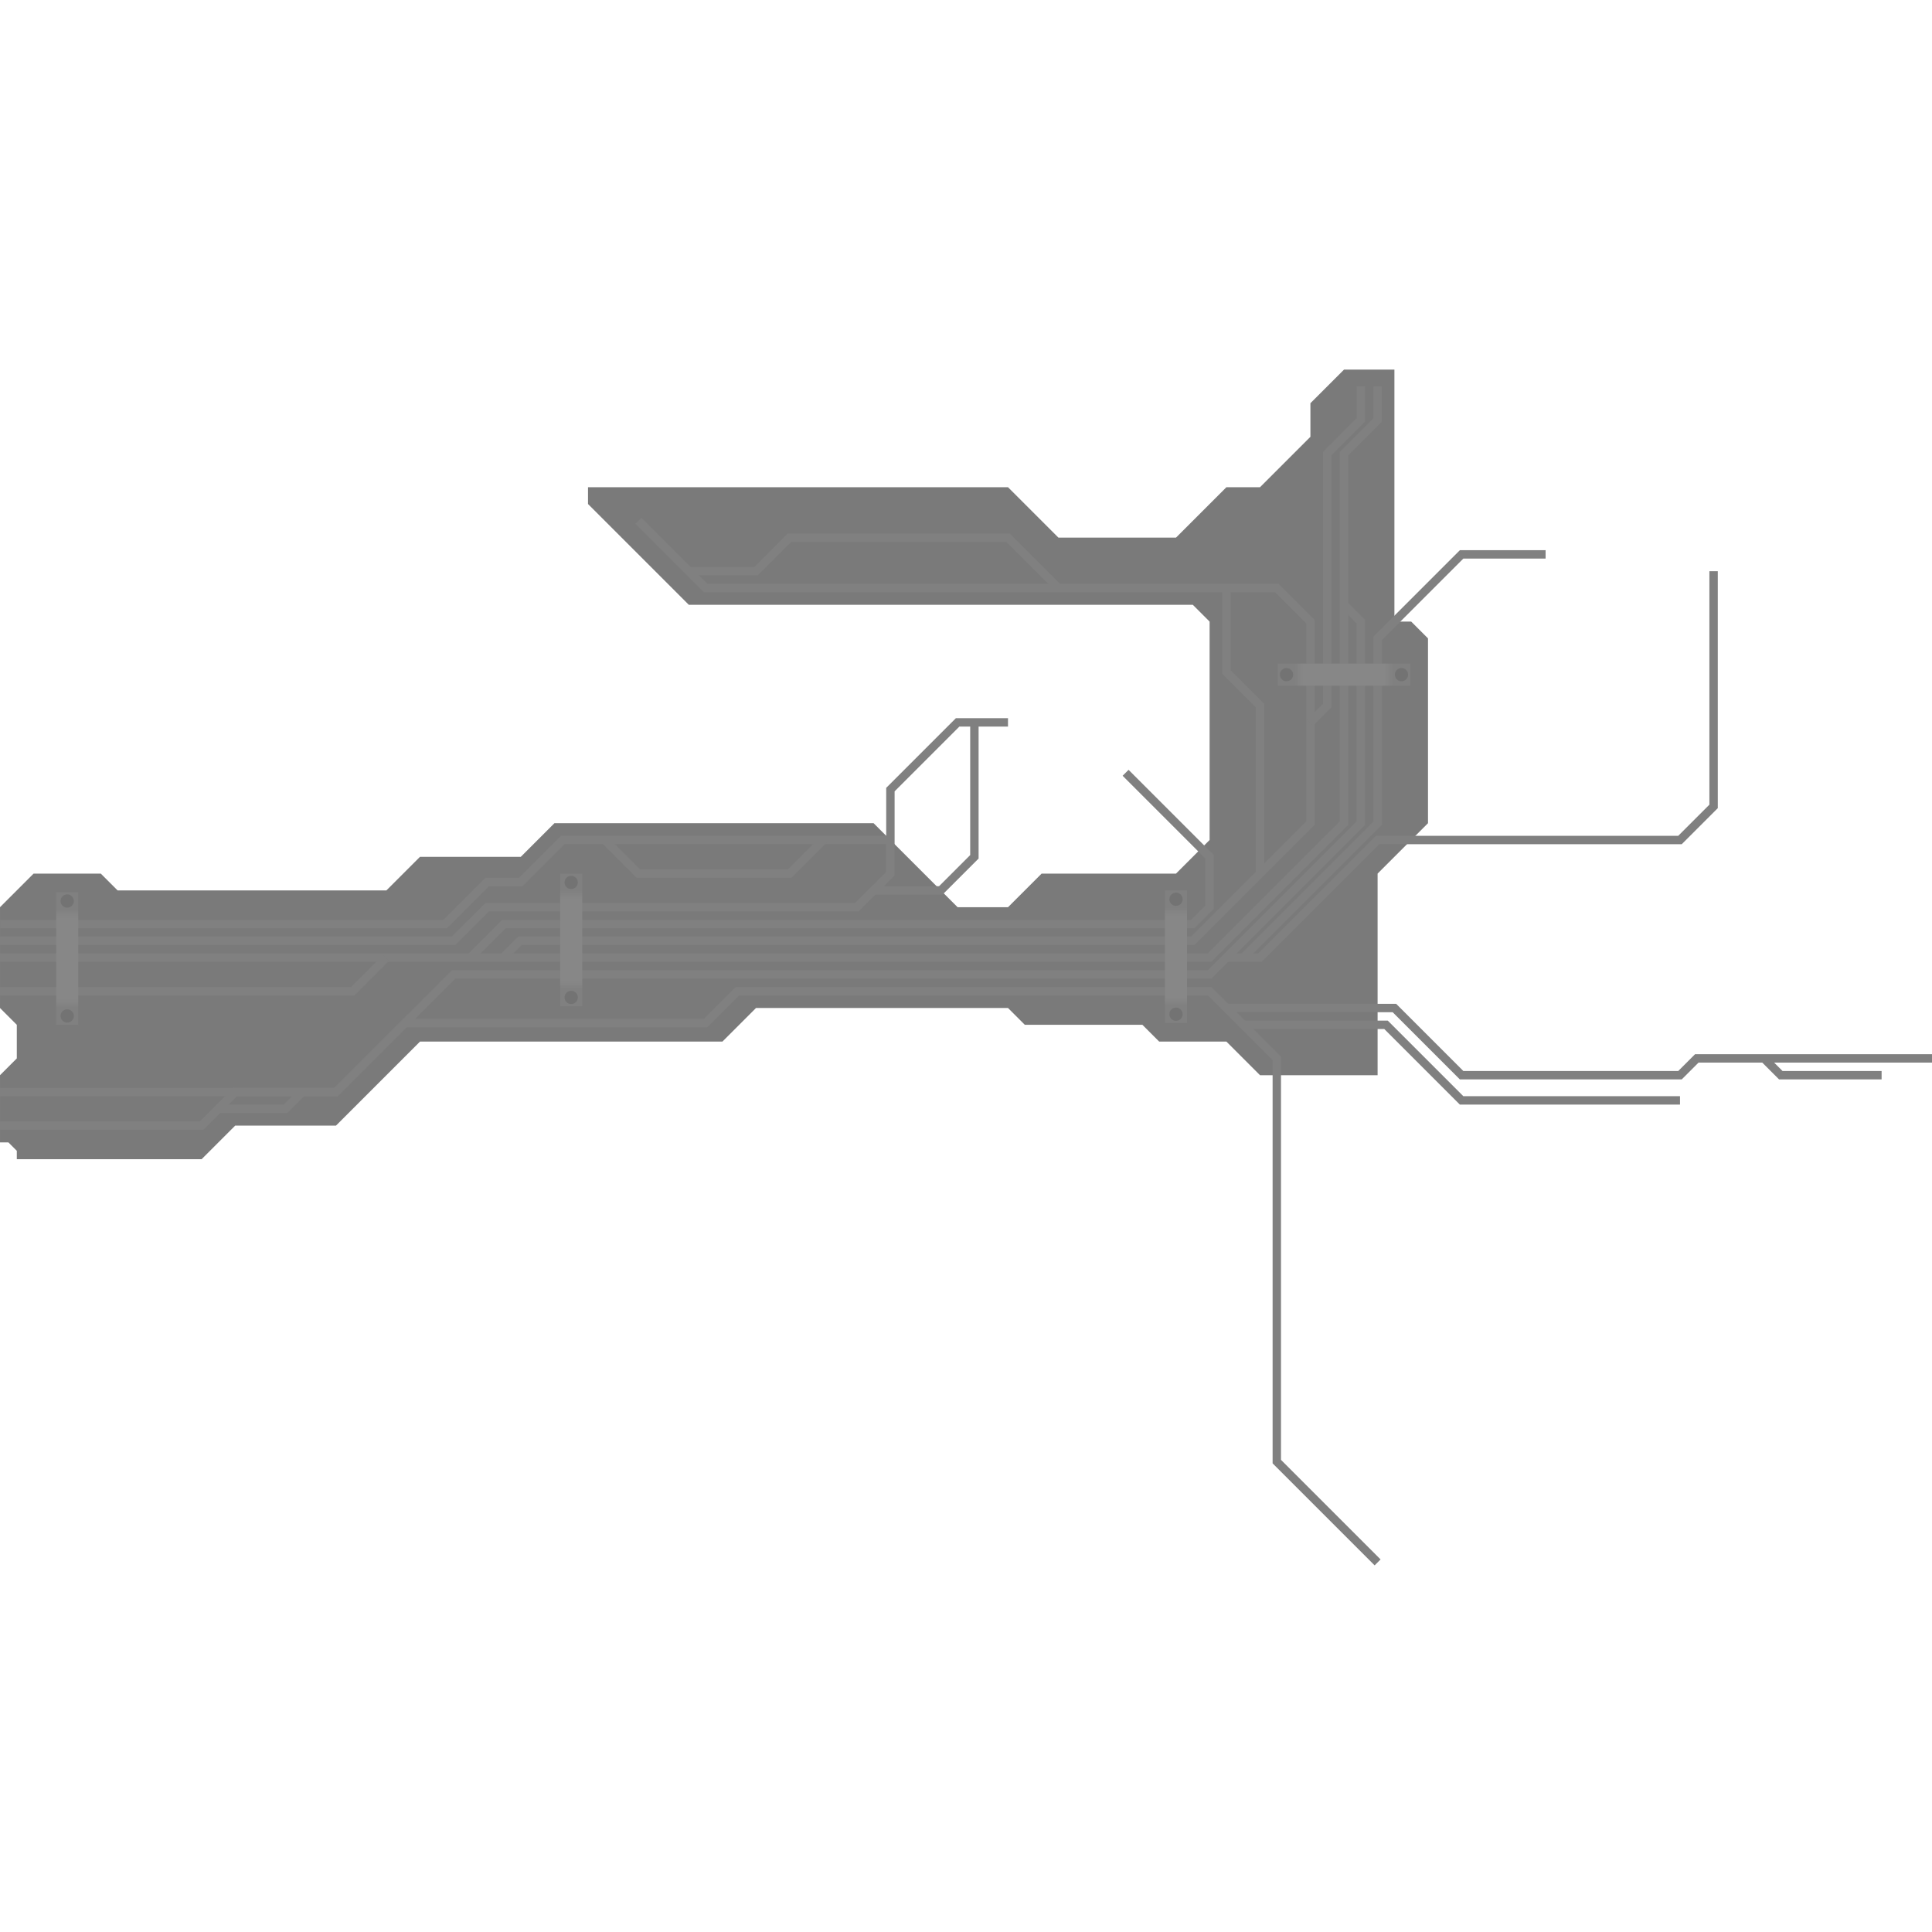 <?xml version="1.0" encoding="UTF-8" standalone="no"?><!DOCTYPE svg PUBLIC "-//W3C//DTD SVG 1.1//EN" "http://www.w3.org/Graphics/SVG/1.1/DTD/svg11.dtd"><svg width="100%" height="100%" viewBox="0 0 2000 2000" version="1.1" xmlns="http://www.w3.org/2000/svg" xmlns:xlink="http://www.w3.org/1999/xlink" xml:space="preserve" xmlns:serif="http://www.serif.com/" style="fill-rule:evenodd;clip-rule:evenodd;stroke-linejoin:round;stroke-miterlimit:1.414;"><g><path d="M1443.48,643.478l17.392,0l17.391,17.392l0,191.304l-52.174,52.174l0,208.695l-121.739,0l-34.783,-34.782l-69.565,0l-17.391,-17.391l-121.739,0l-17.392,-17.392l-260.869,0l-34.783,34.783l-313.043,0l-86.957,86.956l-104.348,0l-34.782,34.783l-191.305,0l0,-8.696l-8.695,-8.695l-8.696,0l0,-69.566l17.391,-17.391l0,-34.782l-17.391,-17.392l0,-104.348l34.783,-34.782l69.565,0l17.391,17.391l278.261,0l34.783,-34.782l104.347,0l34.783,-34.783l330.435,0l86.956,86.956l52.174,0l34.783,-34.782l139.13,0l34.783,-34.783l0,-226.087l-17.391,-17.391l-521.74,0l-104.347,-104.348l0,-17.391l434.782,0l52.174,52.174l121.739,0l52.174,-52.174l34.783,0l52.174,-52.174l0,-34.783l34.782,-34.782l52.174,0l0,260.869Z" style="fill:#7a7a7a;"/><g><path d="M1430.43,436.584l-34.783,34.782l0,382.609l-141.677,141.677l-1253.98,0l0,-8.695l1250.37,0l136.584,-136.584l0,-382.609l34.782,-34.782l0,-32.982l8.696,0l0,36.584Z" style="fill:#808080;"/><path d="M1413.04,641.677l0,212.298l-159.068,159.068l-782.609,0l-121.739,121.74l-349.627,0l0,-8.696l346.025,0l121.739,-121.739l782.609,0l153.975,-153.975l0,-205.094l-16.118,-16.118l6.149,-6.148l18.664,18.664Z" style="fill:#808080;"/><path d="M1326.09,1093.85l0,417.392l103.074,103.074l-6.148,6.149l-105.622,-105.622l0,-417.391l-67.018,-67.018l-485.186,0l-32.951,32.951l-311.212,0l-71.397,71.397l-104.348,0l-34.782,34.782l-210.497,0l0,-8.695l206.895,0l34.782,-34.783l104.348,0l71.397,-71.397l311.212,0l32.951,-32.951l492.39,0l72.112,72.112Z" style="fill:#808080;"/><path d="M1256.52,885.156l0,55.775l-19.938,19.939l-713.044,0l-33.509,33.509l-6.149,-6.149l36.056,-36.056l713.044,0l14.844,-14.844l0,-48.573l-85.683,-85.683l6.149,-6.148l88.23,88.23Z" style="fill:#808080;"/><path d="M732.236,604.348l591.304,0l37.33,37.329l0,212.298l-124.286,124.286l-696.568,0l-15.202,15.202l-6.149,-6.149l17.749,-17.749l696.568,0l119.192,-119.192l0,-205.094l-32.236,-32.236l-591.304,0l-70.839,-70.838l6.149,-6.149l68.292,68.292Z" style="fill:#808080;"/><path d="M1043.48,752.174l-50.373,0l-67.018,67.018l0,86.957l-37.33,37.329l-382.608,0l-34.783,34.783l-471.366,0l0,-8.696l467.764,0l34.783,-34.782l382.609,0l32.235,-32.236l0,-86.957l72.112,-72.112l53.975,0l0,8.696Z" style="fill:#808080;"/><path d="M1098.73,605.621l-6.149,6.149l-50.901,-50.9l-222.485,0l-34.782,34.782l-71.367,0l0,-8.695l67.765,0l34.782,-34.783l229.689,0l53.448,53.447Z" style="fill:#808080;"/><path d="M1273.91,693.851l34.783,34.783l0,175.714l-8.696,0l0,-172.112l-34.783,-34.783l0,-88.757l8.696,0l0,85.155Z" style="fill:#808080;"/><path d="M1013.04,888.757l-37.329,37.33l-71.366,0l0,-8.696l67.764,0l32.236,-32.235l0,-137.33l8.695,0l0,140.931Z" style="fill:#808080;"/><path d="M921.739,873.913l-337.329,0l-43.479,43.478l-34.782,0l-43.479,43.479l-462.67,0l0,-8.696l459.069,0l43.478,-43.478l34.783,0l43.478,-43.479l340.931,0l0,8.696Z" style="fill:#808080;"/><path d="M855.248,872.64l-36.056,36.056l-160.123,0l-36.056,-36.056l6.148,-6.149l33.51,33.509l152.919,0l33.51,-33.509l6.148,6.149Z" style="fill:#808080;"/><path d="M316.118,1133.51l-18.665,18.665l-71.366,0l0,-8.696l67.764,0l16.118,-16.118l6.149,6.149Z" style="fill:#808080;"/><path d="M1778.26,836.584l-37.33,37.329l-313.043,0l-121.739,121.739l-36.584,0l0,-8.695l32.982,0l121.739,-121.74l313.044,0l32.235,-32.235l0,-241.678l8.696,0l0,245.28Z" style="fill:#808080;"/><path d="M1514.84,1108.7l222.486,0l17.391,-17.392l245.279,0l0,8.696l-241.677,0l-17.392,17.391l-229.688,0l-69.566,-69.565l-172.112,0l0,-8.696l175.714,0l69.565,69.566Z" style="fill:#808080;"/><path d="M1845.28,1108.7l102.547,0l0,8.695l-106.149,0l-18.664,-18.664l6.148,-6.149l16.118,16.118Z" style="fill:#808080;"/><path d="M1413.04,436.584l-34.782,34.782l0,260.87l-18.665,18.664l-6.149,-6.148l16.118,-16.118l0,-260.87l34.783,-34.782l0,-32.982l8.695,0l0,36.584Z" style="fill:#808080;"/><path d="M1600,578.261l-85.156,0l-84.409,84.409l0,191.305l-139.488,139.488l-6.149,-6.149l136.941,-136.941l0,-191.304l89.504,-89.504l88.757,0l0,8.696Z" style="fill:#808080;"/><path d="M1514.84,1134.78l224.286,0l0,8.695l-227.887,0l-78.261,-78.261l-146.025,0l0,-8.695l149.627,0l78.26,78.261Z" style="fill:#808080;"/><path d="M403.074,994.379l-36.056,36.056l-367.018,0l0,-8.696l363.416,0l33.51,-33.509l6.148,6.149Z" style="fill:#808080;"/></g><g><g><path d="M1228.83,1059.04l0,-137.299l-22.883,0l0,137.299l22.883,0Z" style="fill:url(#_Linear1);"/><path d="M1224.26,930.894c0,3.788 -3.076,6.864 -6.865,6.864c-3.788,0 -6.864,-3.076 -6.864,-6.864c0,-3.789 3.076,-6.864 6.864,-6.864c3.789,0 6.865,3.075 6.865,6.864Z" style="fill:#737373;"/><path d="M1224.26,1049.89c0,3.788 -3.076,6.864 -6.865,6.864c-3.788,0 -6.864,-3.076 -6.864,-6.864c0,-3.789 3.076,-6.864 6.864,-6.864c3.789,0 6.865,3.075 6.865,6.864Z" style="fill:#737373;"/></g><g><path d="M602.746,1041.65l0,-137.299l-22.883,0l0,137.299l22.883,0Z" style="fill:url(#_Linear2);"/><path d="M598.169,913.503c0,3.788 -3.076,6.864 -6.865,6.864c-3.788,0 -6.864,-3.076 -6.864,-6.864c0,-3.789 3.076,-6.865 6.864,-6.865c3.789,0 6.865,3.076 6.865,6.865Z" style="fill:#737373;"/><path d="M598.169,1032.5c0,3.788 -3.076,6.864 -6.865,6.864c-3.788,0 -6.864,-3.076 -6.864,-6.864c0,-3.789 3.076,-6.865 6.864,-6.865c3.789,0 6.865,3.076 6.865,6.865Z" style="fill:#737373;"/></g><g><path d="M81.007,1060.87l0,-137.3l-22.884,0l0,137.3l22.884,0Z" style="fill:url(#_Linear3);"/><path d="M76.43,932.725c0,3.789 -3.076,6.865 -6.865,6.865c-3.788,0 -6.864,-3.076 -6.864,-6.865c0,-3.788 3.076,-6.864 6.864,-6.864c3.789,0 6.865,3.076 6.865,6.864Z" style="fill:#737373;"/><path d="M76.43,1051.72c0,3.789 -3.076,6.865 -6.865,6.865c-3.788,0 -6.864,-3.076 -6.864,-6.865c0,-3.788 3.076,-6.864 6.864,-6.864c3.789,0 6.865,3.076 6.865,6.864Z" style="fill:#737373;"/></g><g><rect x="1322.65" y="686.957" width="137.299" height="22.883" style="fill:url(#_Linear4);"/><circle cx="1331.81" cy="698.398" r="6.864" style="fill:#737373;"/><circle cx="1450.8" cy="698.398" r="6.864" style="fill:#737373;"/></g></g></g><defs><linearGradient id="_Linear1" x1="0" y1="0" x2="1" y2="0" gradientUnits="userSpaceOnUse" gradientTransform="matrix(8.40719e-15,137.3,-137.3,8.40719e-15,1217.39,921.739)"><stop offset="0" style="stop-color:#808080;stop-opacity:1"/><stop offset="0.13" style="stop-color:#808080;stop-opacity:1"/><stop offset="0.17" style="stop-color:#858585;stop-opacity:1"/><stop offset="0.2" style="stop-color:#878787;stop-opacity:1"/><stop offset="0.8" style="stop-color:#878787;stop-opacity:1"/><stop offset="0.83" style="stop-color:#858585;stop-opacity:1"/><stop offset="0.87" style="stop-color:#808080;stop-opacity:1"/><stop offset="1" style="stop-color:#808080;stop-opacity:1"/></linearGradient><linearGradient id="_Linear2" x1="0" y1="0" x2="1" y2="0" gradientUnits="userSpaceOnUse" gradientTransform="matrix(8.40719e-15,137.3,-137.3,8.40719e-15,591.304,904.348)"><stop offset="0" style="stop-color:#808080;stop-opacity:1"/><stop offset="0.13" style="stop-color:#808080;stop-opacity:1"/><stop offset="0.17" style="stop-color:#858585;stop-opacity:1"/><stop offset="0.2" style="stop-color:#878787;stop-opacity:1"/><stop offset="0.8" style="stop-color:#878787;stop-opacity:1"/><stop offset="0.83" style="stop-color:#858585;stop-opacity:1"/><stop offset="0.87" style="stop-color:#808080;stop-opacity:1"/><stop offset="1" style="stop-color:#808080;stop-opacity:1"/></linearGradient><linearGradient id="_Linear3" x1="0" y1="0" x2="1" y2="0" gradientUnits="userSpaceOnUse" gradientTransform="matrix(8.40719e-15,137.3,-137.3,8.40719e-15,69.565,923.57)"><stop offset="0" style="stop-color:#808080;stop-opacity:1"/><stop offset="0.13" style="stop-color:#808080;stop-opacity:1"/><stop offset="0.17" style="stop-color:#858585;stop-opacity:1"/><stop offset="0.2" style="stop-color:#878787;stop-opacity:1"/><stop offset="0.8" style="stop-color:#878787;stop-opacity:1"/><stop offset="0.83" style="stop-color:#858585;stop-opacity:1"/><stop offset="0.87" style="stop-color:#808080;stop-opacity:1"/><stop offset="1" style="stop-color:#808080;stop-opacity:1"/></linearGradient><linearGradient id="_Linear4" x1="0" y1="0" x2="1" y2="0" gradientUnits="userSpaceOnUse" gradientTransform="matrix(137.3,0,0,137.3,1322.65,698.398)"><stop offset="0" style="stop-color:#808080;stop-opacity:1"/><stop offset="0.13" style="stop-color:#808080;stop-opacity:1"/><stop offset="0.17" style="stop-color:#858585;stop-opacity:1"/><stop offset="0.2" style="stop-color:#878787;stop-opacity:1"/><stop offset="0.8" style="stop-color:#878787;stop-opacity:1"/><stop offset="0.83" style="stop-color:#858585;stop-opacity:1"/><stop offset="0.87" style="stop-color:#808080;stop-opacity:1"/><stop offset="1" style="stop-color:#808080;stop-opacity:1"/></linearGradient></defs></svg>